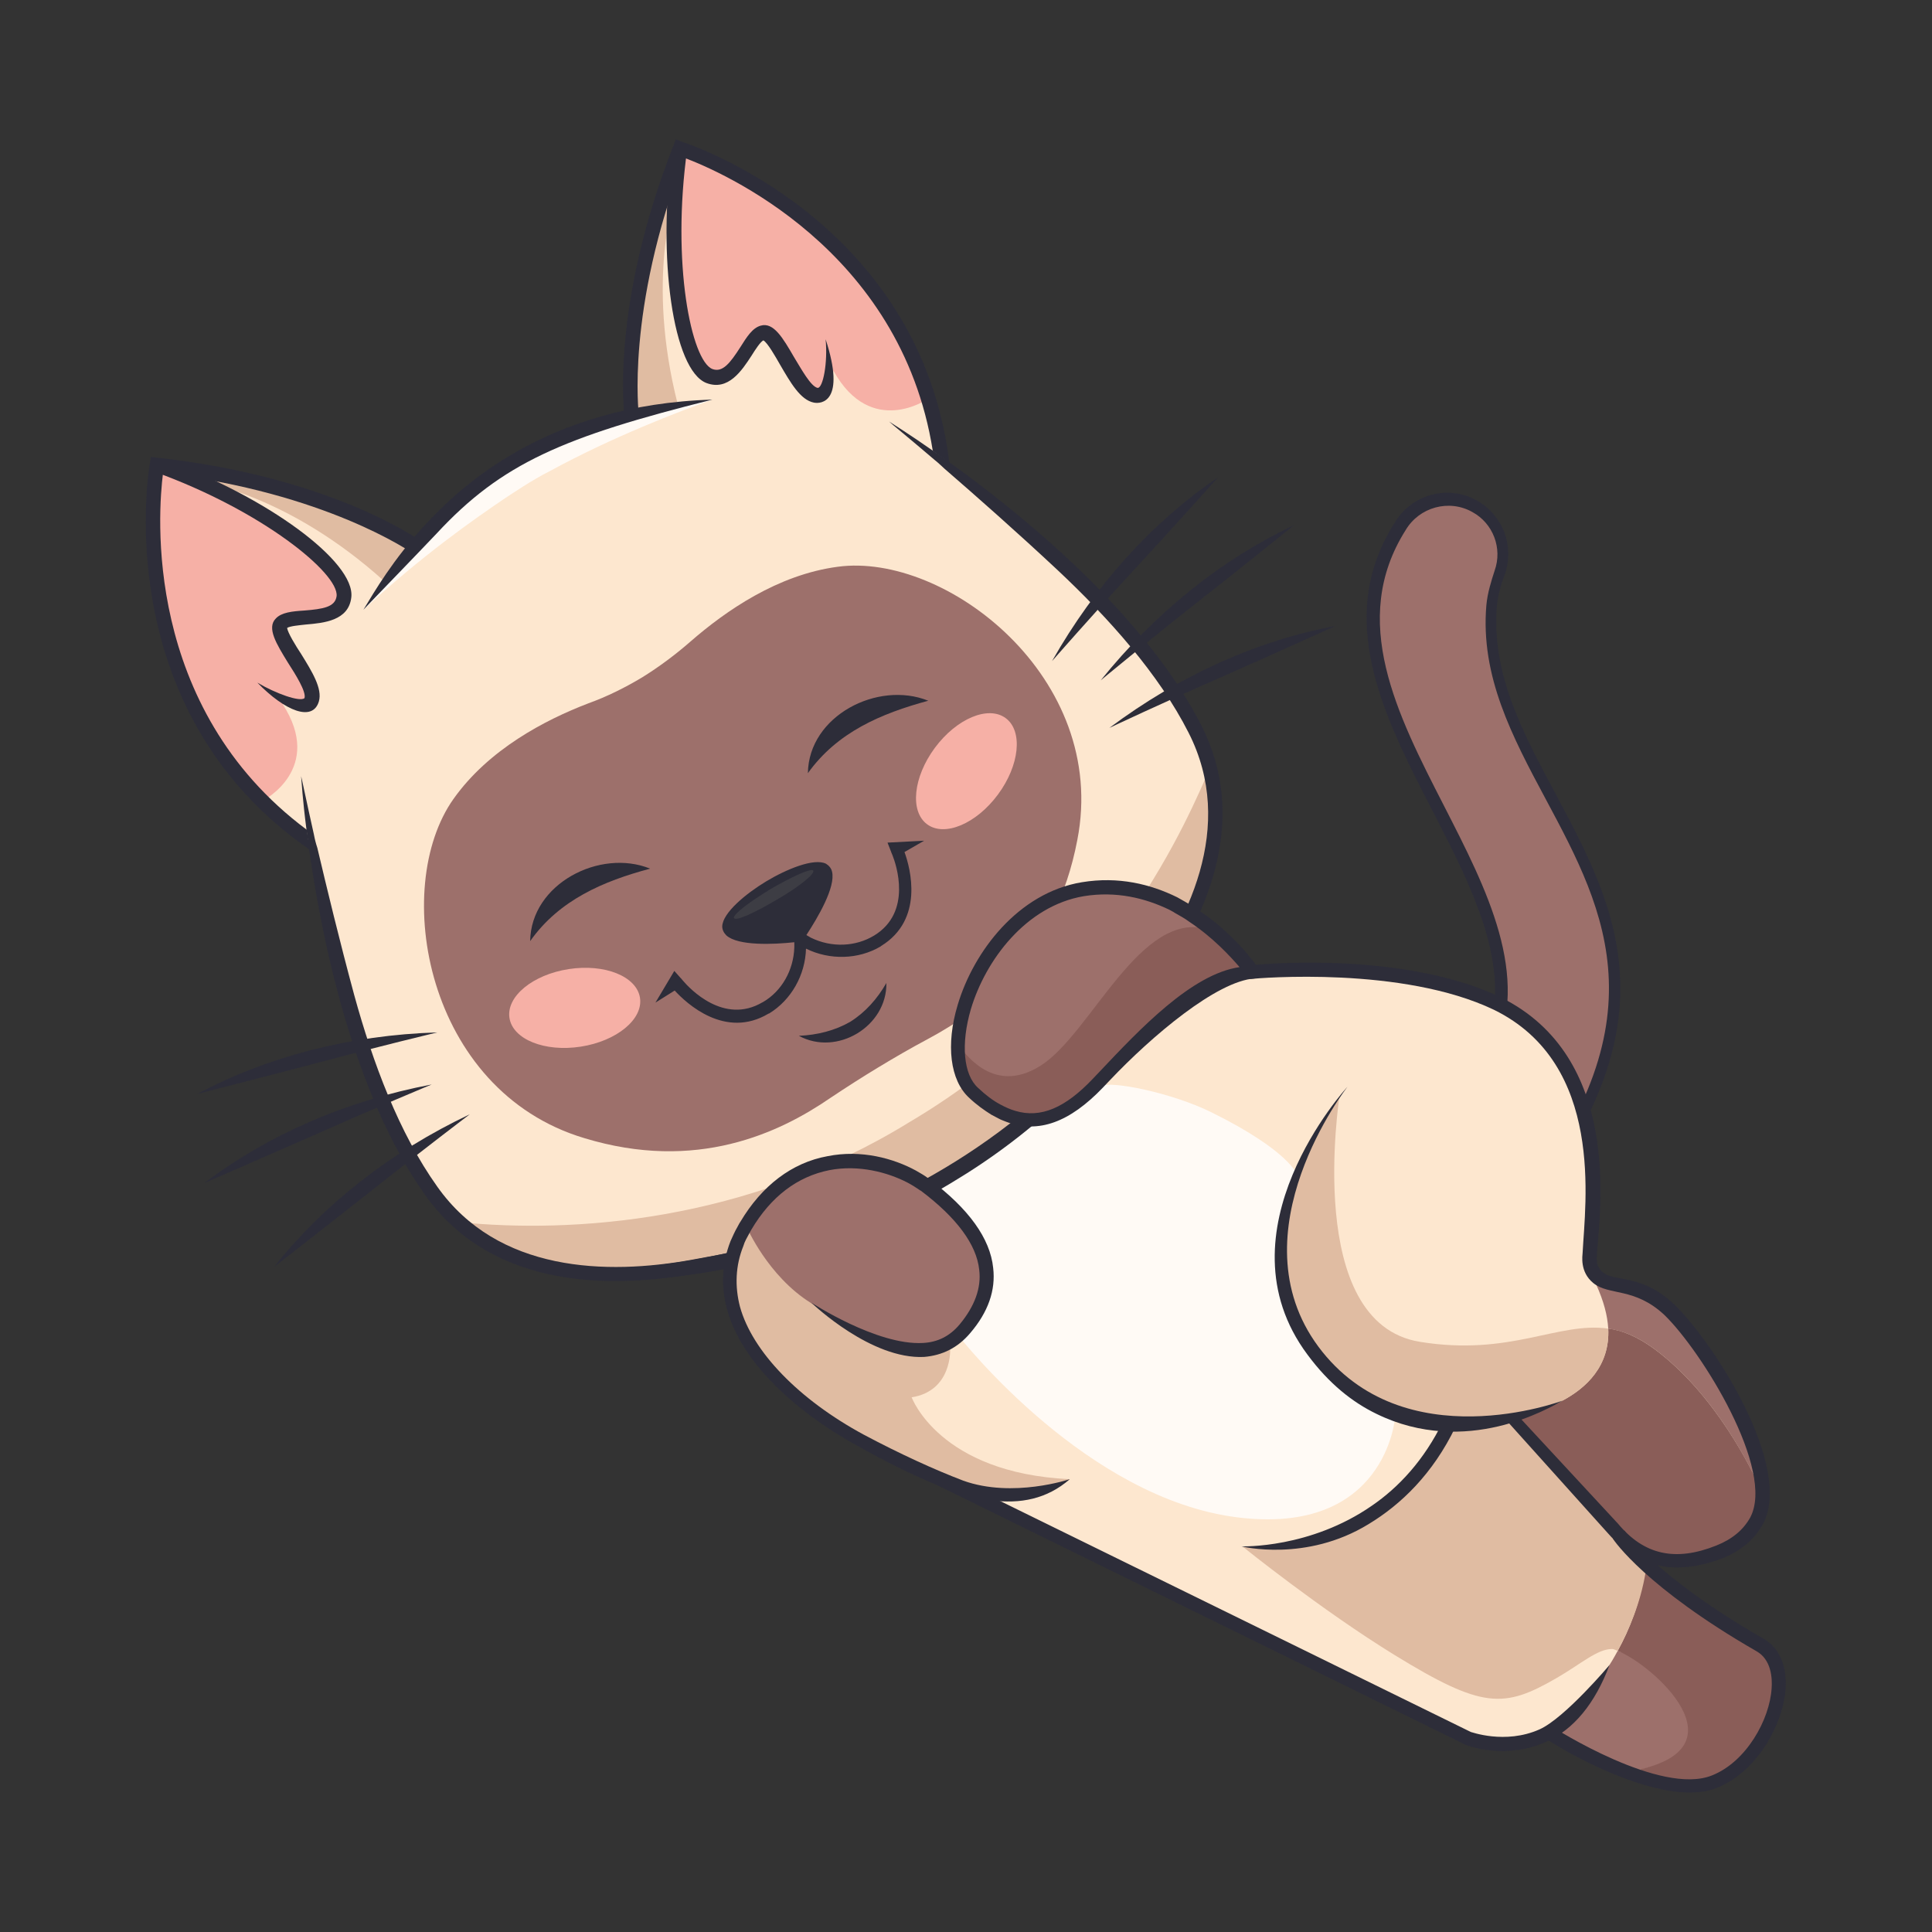 <svg xmlns="http://www.w3.org/2000/svg" xml:space="preserve" width="512" height="512"><rect width="100%" height="100%" fill="#333333" stroke="none"/><path fill="#9D706B" d="M323.2 336.2s-10.5 19.5 8 28.6l18.5-4.5s22.3-11.1 22.9-11.4c.5-.3 27.3-23.8 27.3-23.8 16.082-21.603 11.068-13.284 22.4-36.2 7.088-22.773 7.957-42.368-5.646-68.469-10.287-19.739-28.642-45.161-18.254-73.631-3.77-19.736-22.291-16.671-29.3-4.4-10.928 29.76-1.306 42.77 24.6 98.7 7.132 29.305 5.819 28.114-9.6 56.6L370.2 314 350 328c.1-.2-10.8 6.2-26.8 8.2z"/><path fill="#2D2D39" d="M325.5 366.4s8.8-1.9 27.7-9.8c14-5.9 30.4-15.9 45.1-32.9 43.7-51.3 27.3-82.1 11.4-111.8-9-16.8-17.4-32.7-15.8-51.5.3-3.3 1.3-6.4 2.2-9.2 2.1-5.9-.4-12.5-5.9-15.5-6.2-3.5-14.1-1.3-17.7 4.8-15.1 23.9-2.2 48.9 10.2 73.1 11.3 22.1 23.1 44.9 13.1 66.3-12.9 26.7-30.6 41.4-46 49.5-17 8.9-32.3 6.5-32.3 6.5 2 0 49-2.8 75.3-57.4 9.3-20-2.1-42.1-13.1-63.5-12.9-25-26.2-51-10.2-76.3 4.4-7.7 14.3-10.4 22-6 6.8 3.9 9.9 12 7.3 19.5-1 2.6-1.8 5.3-2.1 8.3-1.5 17.9 6.7 33.4 15.5 49.8 16.4 30.7 33.3 62.4-11.8 115.4-35.2 41-73.1 40.6-74.9 40.7z"/><path fill="#FDE7CF" d="M331.8 257.8s-8-11.1-16.8-15.4c-8.8-4.3-18.1-7.2-18.5-7.1-.4 0-20.5 3.3-20.5 3.3L262 253s-7.1 16.3-8.1 16.6c-1 .2-1.5 14.5-.2 15.1 1.4.6 11.9 10.5 11.9 10.5s-7.8 9.3-8.5 9.4c-.7 0-11.3 2.2-11.3 2.2l-2.8 6-15.9-5.2s-16.9 2.7-17.1 3c-.2.4-11.9 12.3-11.9 12.3l-4.5 14.2 1.9 13.4 13.2 18.3s23 15 23.5 15.3c.4.4 33.8 17.3 33.8 17.3s78.1 37.3 78.4 37.5 44.8 23.1 44.8 23.1l15.6-.7 6.8-1.8 21 9.7 19.1 4.3 14.3-11 4.6-12.5-.1-10.3s-17.2-11-17.6-11.7c-.4-.6-20-16.1-20-16.1l17 1.4 13.9-7 3.3-11.3-9.2-26.8s-12.8-18.3-13.3-18.5c-.4-.4-9.9-7.1-10.3-7.3-.4-.2-11.2-3.3-11.5-3.7-.3-.4-2.1-7.8-2.1-7.8l.5-24.9-4-19.4-9.5-12.5-11.4-8.3-16.3-6.9-40.6-2.3-7.6 1.2z"/><path fill="#FFFAF5" d="M253.4 353.2c2.2 2.9 34.9 43.9 74.4 48.9s41.9-26.4 41.9-26.4-15.6-6.5-20.3-15.2c-4.8-8.8-11.5-21.7-9.2-35.2s3.6-13.9 3.6-13.9-1.9-6.3-22.7-16.6c-10.7-5.3-26.8-8.4-29.1-7l-10.8 7.3-11.9.9-2.8-.8s-6.2 6.3-6.7 6.6l-14.3 5.7-2.1 5.3s11.9 7.7 14.2 12.5c2.3 4.9 5.7 17.4 1.8 22.4-4 5-6 5.5-6 5.5z"/><path fill="#FDE7CF" d="M255.764 126.955c-4.41-3.852-3.712-3.336-5.564-5.554v-.1c-10.912-43.649-24.463-56.379-47.2-70.4-5.997-3.748-23-12.043-23-11.8-2.696 11.797-.326 2.532-4.9 15.6-8.646 25.937-8.823 54.7-8.6 54.7-28.4 9.624-35.848 15.751-56.7 34.3-3.507-1.594-9.832-5.579-23.7-10.7-19.089-6.747-33.547-8.075-33.9-8.1-5.528-.663-1.793.18-10.8-2.3h-.1c0 .365-.832 12.001-.1 25.9.5 7.1 1.5 15.1 3.3 23.2 5.496 24.01 34.687 49.534 37.891 51.842 10.517 42.067 6.582 34.775 12.109 51.858.189.63 9.002 31.194 27.2 48.3 9.1 8.6 20.4 14.1 34.5 13.8 24.1-.6 44.8-5.2 60.7-10.3 19.7-6.4 31.8-13.5 33.6-14.6 1.8-1.1 13.8-8.5 28.6-23 11.9-11.6 25.7-27.8 37.4-48.9 6.8-12.3 7.2-24.9 3.8-37-10.188-35.925-48.049-62.346-64.536-76.746z"/><path fill="#9D706B" d="M222 150.2c-15.9 2.1-29.7 11.7-39 19.8-4 3.5-8.3 6.7-12.8 9.5-4.5 2.7-9.3 5.1-14.3 6.9-11.5 4.4-26.4 12.2-35.7 25.3-16.7 23.5-7.4 77.3 34.6 89.9 29.8 9.1 51.8-1.4 65.2-10.6 4.2-2.8 8.4-5.5 12.7-8.1s8.6-5.1 13.1-7.5c14.4-7.7 33.9-22.2 39.7-52.8 8.4-43-34.9-76.3-63.5-72.4z"/><path fill="#E0BCA2" d="m166.9 109.8 12.7-2.7c-8.5-33.3-.7-55-.7-55l.7-.4c-11.7 1.1-12.7 58.1-12.7 58.1z"/><path fill="#F6B0A6" d="m201.1 49.5-20.4-9.3-.8 6-1.6 23.9s3 19.2 3.2 19.7c.2.4 6.1 10.2 6.1 10.2l6.1-.7 5-9.8 5.1-1.8 8.5 14.3s5.6 2.3 6 2.3c.5 0 2.6-6 2.6-6 10 17.9 25 7.4 25 7.4l-6.7-17.3-12.7-18.9-25.4-20z"/><ellipse transform="rotate(-53.482 256.093 204.38)" fill="#F6B0A6" cx="256.103" cy="204.387" rx="17.501" ry="10.4"/><path fill="#2D2D39" d="M251.6 122.7c-7.9-64.9-70.1-84.9-70.8-85.1l-1.7-.7-.6 1.6c-16.7 42.5-13.1 70.7-13 72l3.8-.5c0-.2-3.5-27.7 12-68.2 9.6 3.6 57.4 24 65.9 77.7l4.4 3.2z"/><path fill="#2D2D39" d="M216.7 102.8c-1.8-.3-4.4-5.1-6.3-8.2-2.9-5-5.4-9.3-8.8-8.3-2.2.6-3.7 3-5.4 5.7-2.7 4.2-4.7 6.8-7.4 5.8-5.6-2.2-10.9-28.1-6.7-58.1l-3.9-.5c-4.1 29.2.2 58.9 9 62.3 5.8 2.2 9.4-3.3 12-7.3 1-1.6 2.3-3.6 3.1-4 1.1.6 3.2 4.3 4.4 6.4 2.8 4.8 5.4 9.4 9 10.1 1.926.385 8.526-.124 3.1-16.8.596 6.194-.682 12.9-2.1 12.9zM322.8 126.5c-17.4 11.8-32.6 28.6-44 48.7 0 0 10.5-12 22-24.5 8.2-8.8 22-24.2 22-24.2zM342.9 139.2c-19 8.9-36.7 23.1-51.2 41.1 0 0 12.3-10.2 25.6-20.7 9.5-7.4 25.6-20.4 25.6-20.4zM353.9 165.9c-20.7 3.8-41.3 13.1-59.9 27 0 0 14.4-6.8 30-13.6 11.1-4.9 29.9-13.4 29.9-13.4z"/><path fill="#FFFAF5" d="M96.3 161.6c15.655-14.501 29.529-24.136 37.3-29.4 2.095-1.356 7.287-4.944 12.2-7.4 16.429-8.961 34.163-15.785 43-18.9-26.435 4.909-59.887 9.425-92.5 55.7z"/><path fill="#E0BCA2" d="m52.9 128.2.6-.4s22.8 3.2 48.3 26.2l8.3-9.9c.1 0-50.9-25.7-57.2-15.9zM320.5 203.9c-5.116 11.511-25.25 61.37-79.2 93.3-43.587 26.961-90.19 29.621-119.4 26.7h-.1c9.1 8.6 20.5 14.2 34.7 13.9 24.5-.6 45.5-5.3 61.4-10.6h.1c19.2-6.3 31-13.3 32.8-14.3 1.8-1.1 13.5-8.3 28-22.4l.1-.1c12-11.7 26-28 37.9-49.4 6.8-12.4 7.2-25.1 3.8-37.2l-.1.1z"/><path fill="#F6B0A6" d="m46.8 178.1 10.8 20 12.2 14s16.2-8.4 5.1-25.5c0 0 6.3.9 6.5.5.1-.4.7-6.4.7-6.4l-8.6-14.2 3.9-3.7 11 .2 3.4-5.1s-5.9-9.8-6.1-10.1c-.3-.4-16-12-16-12l-22-9.8-5.6-2.1-1.3 22.4 6 31.8z"/><ellipse transform="rotate(-8.773 152.301 267.1)" fill="#F6B0A6" cx="152.307" cy="267.097" rx="17.5" ry="10.4"/><path fill="#2D2D39" d="M81.3 219.9c-43.6-32.5-39.4-84.3-38.1-94.5 43.1 5.1 65.8 21 66 21.1l2.2-3.2c-1-.7-24.3-17-69.7-22l-1.7-.2-.3 1.8c-.1.7-11.5 65.1 42.4 102.3l-.8-5.3z"/><path fill="#2D2D39" d="M68.2 180.9c7.314 7.552 14.657 10.475 16.3 5 1-3.4-1.8-7.9-4.7-12.6-1.4-2.1-3.6-5.7-3.7-6.9.8-.5 3.2-.7 5-.9 4.7-.4 11.3-1 12-7.2 1.1-9.4-22.246-26.652-49.946-36.652L40.9 125c28.6 10.3 49 27 48.3 33-.4 2.9-3.6 3.4-8.6 3.8-3.2.2-6 .5-7.5 2.1-2.5 2.5.2 6.8 3.2 11.7 2 3.1 4.9 7.7 4.4 9.4-1.12 1.12-7.697-1.218-12.5-4.1zM81.9 225c3.4 23.9 11.6 64.6 30.7 91.6 31.5 44.5 106.9 10.5 107.7 10.1 0 0-17.4 3.6-36.7 7.1-23 4.2-51.7 3.3-67.7-19.3-10.2-14.3-17.1-32.9-22-50.7-3.9-14.4-7.3-28.5-9.8-39.1-.4-1.2-.7-2.4-.9-3.5-2-8.9-3.2-14.8-3.4-15.5.1 1.1.4 6.3 1.4 14 .2 1.7.5 3.5.7 5.3zM235.2 223.3l.9 2.3s.1.2.1.3l.3.7c1 2.5 5.3 15.1-4.8 21.3-4.9 3-11.3 3.3-16.8.6-.4-.2-.8-.5-1.2-.7 3-4.6 7.8-12.7 6.8-16.8-.2-.9-.8-1.6-1.6-2.1-3.2-1.6-10.6 1.5-15.9 4.7-5.3 3.2-11.5 8.3-11.6 11.9 0 .9.4 1.7 1.1 2.4 3.1 2.8 12.5 2.4 18 1.8v1.4c-.2 6-3.3 11.5-8.2 14.4-.1 0-.1.1-.2.1-10.3 6.1-19.4-3.7-21.1-5.7l-.5-.6-.2-.2-1.6-1.8-5 8.4 5.1-3.2c3.1 3.4 13.4 13 24.9 6.1h.1c5.9-3.6 9.6-10.2 9.8-17.2 6.3 3.1 13.9 2.9 19.8-.6l.1-.1c11.4-7 7.8-20.5 6.2-24.9l5.2-3-9.7.5zM225.3 270.8c-4 2.3-8.7 3.5-13.6 3.7 10.1 5.5 23.4-2.5 23.2-14-2.4 4.2-5.6 7.8-9.6 10.3zM188.8 105.9c-44.162 1.338-66.987 23.346-76.047 33.089-8.566 9.212-13.557 17.841-16.453 22.611.8-.9 14.2-14.7 19.4-20.2 17.279-18.656 33.615-25.629 73.1-35.5z"/><path fill="#2D2D39" d="M52.3 289.9c18.5-9.9 40.5-15.6 63.6-16.3 0 0-15.5 3.7-31.9 8.1-11.7 3.1-31.7 8.2-31.7 8.2zM54.2 313.5c16.7-12.7 37.5-21.8 60.2-26.1 0 0-14.7 6.1-30.2 13-11.1 4.9-30 13.1-30 13.1zM72.7 335.7c13-16.5 30.9-30.5 51.8-40.4 0 0-12.7 9.6-26 20.2-9.5 7.5-25.8 20.2-25.8 20.2z"/><path fill="#3D3D44" d="M215.5 230.7c-.4-.5-3.3.6-7.3 2.7-1.3.7-2.6 1.4-4 2.2-1.4.9-2.7 1.7-3.9 2.5-3.7 2.5-6.1 4.6-5.8 5.2.5.9 5.5-1.4 11.4-4.9 5.9-3.4 10.2-6.9 9.6-7.7z"/><path fill="#2D2D39" d="M247.3 119.5c-6.4-4.5-10.8-7.2-11.7-7.8.5.5 5.2 4.3 12.1 10.2.9.7 1.7 1.5 2.7 2.4 8.2 7.1 19.1 16.7 30 26.9 13.4 12.6 26.7 27.4 34.6 43 12.6 24.8 0 50.5-14.4 68.9-12.1 15.5-23.4 29.2-23.4 29.2.7-.5 65.9-51.4 41.2-100-15-29.5-47.2-55.7-66.8-69.8-1.4-1-2.9-2.1-4.3-3z"/><path fill="#2D2D39" d="M252.4 313.3c-10.7 6.5-21 11.1-30.1 14.5-28.6 10.7-50.7 11.1-51.7 11.1l-.171-3.238c.2 0 22.571-1.562 50.471-11.962 25.7-9.6 62.4-30 87.4-71.9l2.8 2.3c-16.7 28.3-38.3 47-58.7 59.2z"/><g fill="#2D2D39"><path d="M214.1 204.9c.2-15.2 18.5-24.6 31.9-19.2-12.5 3.4-24.1 8.3-31.9 19.2zM140.5 249.4c.2-15.2 18.5-24.6 31.8-19.2-12.4 3.3-24.1 8.3-31.8 19.2z"/></g><path fill="#8A5D58" d="M444.8 472.7c2.9.4 6 .3 9.1-.6l-4.3 1.9-4.8-1.3z"/><path fill="#9D706B" d="M433.9 469.1s0 .5 1.6 1l-7-1.9-18.1-8.9 1.1-1.7s9.6-5.9 17.2-20.1c9.865 2.82 36 25.9 5.2 31.6zM451 412.9c1.5-.8 5.8-2.9 8.3-4.3l-3.3 3-5 1.3zM462.6 405.6c1.3-2.3 3-6 3.9-8l-.1 4.4-3.8 3.6zM448.9 355c12.9 19.9 17.9 35.9 17.9 35.9l-.1 4c-2.5-5.5-12.1-25.5-28.4-37.5-4.4-3.2-8.3-4.8-12.1-5.3-.2-3.5-1.2-7.3-3.2-11.7-.1-.1 13-5.3 25.9 14.6z"/><path fill="#8A5D58" d="M461.4 467.2c2.4-2.7 4.1-5.1 5.5-7.4l-5.4 9-4.1 1.8c1.5-.9 2.8-2 4-3.4zM466.9 459.8c.1-.2.2-.3.3-.5l-.1.1-.2.4zM438.3 357.4c16.3 12 26 32.1 28.4 37.5v2.7c-.9 2-2.9 5.7-3.9 8l-3.3 3c-2.6 1.3-6.8 3.5-8.3 4.3l-1 .4c-2.5-.1-14.4-.6-14.6-1s-32.091-34.092-34.191-36.192c-.1-.1-.409-.577-.409-.577s26.1-3.631 25.2-23.431c3.6.4 7.7 2.1 12.1 5.3z"/><path fill="#E0BCA2" d="m450.1 413.2 1-.2c-.4.2-.5.2-.5.2h-.5zM459.3 408.6l3.3-3c-.7 1.2-1.1 2-1.2 1.9-.1.2-.9.6-2.1 1.1zM466.7 397.6v-2.7c.4.9.7 1.4.7 1.4s-.4.5-.7 1.3zM376.3 355.6c24 3.9 36.6-5.4 49.9-3.5 1 19.8-25.3 23.5-25.3 23.5s-13.5 1.7-14.3 1.7-19-3.6-19.2-3.7c-.4-.2-19.8-13.9-19.8-13.9s-8.9-19.6-8.7-20.2c.2-.4 3.2-22.6 3.2-22.6s3.3-13.7 12.8-26.2c.2.1-9.6 59.9 21.4 64.9z"/><path fill="#8A5D58" d="m435.9 416.7 13.6 8.7c.9.9 1.6 1.4 1.7 1.6 1.5 1.1 17 11.5 17 11.8s3.4 7.3 3.2 8c-.1.1-.1.4-.1.7l-4.3 11.9c-.1.2-.2.3-.3.5-1.4 2.2-3.1 4.8-5.5 7.4-1.2 1.4-2.5 2.5-4 3.4l-3.6 1.6c-3 1-6.2 1-9.1.6l-9.4-2.5c-1.5-.7-2.4-1.1-2.4-1.1 30.7-5.8 5-28.3-4-31.8 3.2-5.8 5.8-12.5 7.2-20.8z"/><path fill="#E0BCA2" d="m435.4 470.2 9.4 2.5c-3.8-.5-7.2-1.7-9.4-2.5zM453.9 472.1l3.6-1.6c-1.2.8-2.5 1.2-3.6 1.6zM467.2 459.2l4.3-11.9c-.3 1.6-.8 6-4.3 11.9zM401.4 376l22.7 24.9s19.5 18.8 25.6 24.5l-13.6-8.7c-1.4 8.3-4.4 15.2-7.4 20.8-.8-.3-1-.5-1.5-.5-3.907 0-8.184 3.939-14.721 7.716-13.938 8.054-19.595 8.195-42.864-6.097-19.484-11.968-40.291-28.745-40.291-28.745 37.3 3.3 54.877-31.974 55.077-32.274-.101-.3 16.999-1.6 16.999-1.6zM251.8 357.5s.6 11.1-10.2 12.8c0 0 7.3 20.1 41.9 21.7 0 0-14.9 14.6-59.5-13.1-44.7-27.6-27-53.2-27-53.2s2.3 7.1 18.2 19.1c15.6 12.1 32.8 15.4 36.6 12.7z"/><path fill="#E0BCA2" d="M219.8 309.8s-25.6 8-11.5 29.6c14.1 21.7-10.3-3.3-10.3-3.3l-2.9-5.3c0 .1 7.5-21 24.7-21z"/><path fill="#9D706B" d="M256.9 287.7s-9.3-21.8 10.6-41.9c20-20 47-5.1 47-5.1l16.7 16.9s-26 12.8-39.4 28.5c-13.5 15.9-25.1 10.6-34.9 1.6zM197.9 325.2s5.6 13 17 20.1c0 0 29 19.8 39.2 7.5 17.384-20.76-5.372-37.899-8.3-39.2-33.439-16.719-46.353 9.416-47.9 11.6z"/><path fill="#8A5D58" d="M254.8 278.3c.1-1.1 7.6 12.6 21 4.1s26.4-41.6 44.5-36.1l9.8 9.6-31 23.1-15.9 15.3-10.689 2.753L259.4 291.4c.1-.1-5.4-1.7-4.6-13.1z"/><g><path fill="#2D2D39" d="M364.8 374.7c-6.4-3.1-12.6-8-18.3-15.7-24.4-32.7 10.3-70.7 10.6-71 0 0-30.2 38.6-7.7 68.9 22.5 30.2 64.711 14.276 64.711 14.276-3.507 1.949-25.606 15.09-49.311 3.524z"/><path fill="#2D2D39" d="M329 409.8c.3 0 18.2.6 34.6-10.8 7-4.8 13.8-12 18.8-22.3l3.3 1.5c-6 12.4-14.4 20.5-23 25.7-16.6 10.2-33.7 5.9-33.7 5.9zM443.8 345.8c-8.344-8.046-15.451-6.166-18.653-8.337-2.407-1.632-2.016-3.96-1.923-5.323.782-11.576 6.653-51.969-25.523-67.84-24.313-11.65-59.681-9.168-65.743-8.53l-.757 3.689c2.657-.295 40.489-3.439 64.7 8.141 29.454 14.404 24.166 51.377 23.512 64.344-.042.828-.803 5.091 2.803 8.058 4.171 3.433 10.952 1.061 18.885 8.498 9.8 9.5 29.5 41.1 22.7 53.7-1.8 3.2-4.7 5.7-9 7.4-10.8 4.3-19.1 2.5-26-5.8l-26.6-28.7-2.9 1.4 26.7 29.7c2.8 3.2 5.7 5.5 8.8 7.1 6.2 2.9 13.3 2.8 21.6-.3 5-2 8.6-5.1 10.8-9.1 8.099-15.2-13.001-48-23.401-58.1zM248.2 393.5l1.6-3.2 140 68.7c-.1-.1 9 3.4 18.2-.7 6.7-3 18.54-17.056 18.54-17.056-3.8 10.1-9.44 17.156-17.04 20.456-10.6 4.7-20.7.9-21.1.7l-140.2-68.9z"/><path fill="#2D2D39" d="M421.3 467.3c-6.6-3.2-11.2-6.3-11.7-6.5l1.9-3.1c.3.2 28.6 18.3 42.2 12.8 9.1-3.6 15.3-14.8 15.8-23.1.2-2.7-.1-7.6-4-9.8-29.2-16.8-37.8-29.3-38.1-29.9l3.1-2.1c0 .2 8.6 12.5 36.9 28.7 4.1 2.4 6.2 7.1 5.8 13.3-.7 9.6-7.7 22-18.2 26.2-9.2 3.7-23.6-1.6-33.7-6.5zM283.5 392c-12.1 10.6-28.5 5.2-44.4-2.6-4-1.9-8-4.1-11.8-6.2-6.8-3.7-29.2-17-34.6-36.1-1.7-6.2-1.4-12.3.9-18.2.6-1.3 1.1-2.5 1.8-3.7.3-.5.5-1 .8-1.4 5.7-9.6 13.7-15.7 23.1-17.4 9-1.8 17.5.6 23.4 3.8 1.2.7 2.3 1.3 3.2 2 .2.1.4.2.5.4 10.3 7.7 16 15.6 16.8 23.4.7 5.9-1.3 11.7-6.1 17.3-3.3 3.9-7.4 5.9-12.2 6.3-13.9.7-29.2-13.7-29.9-14.4 0 0 17.4 11.4 29.6 10.7 3.9-.2 7.1-1.8 9.7-4.9 4-4.8 5.8-9.7 5.2-14.5-.7-6.7-6-13.8-15.4-20.9 0 0-.1-.1-.2-.1-1-.7-2.1-1.4-3.4-2.1-5.2-2.7-12.9-4.8-20.7-3.3-8.5 1.7-15.5 7-20.7 15.8-.2.3-.3.6-.5.9-.6 1.1-1.3 2.3-1.6 3.4-2.1 5.2-2.3 10.7-.9 16.1 3.3 11.9 15.6 24.6 32.8 33.9 9.8 5.2 18.8 9.3 26.4 12.2 13.1 4.7 28.2-.4 28.2-.4zM333.7 256.9c-.4-.6-6.8-10.1-17.8-16.8-1.2-.8-2.5-1.5-3.9-2.3-7.1-3.5-15.6-5.6-25.3-4-16.9 2.8-28.7 18.4-32.9 32.5-3.2 10.6-2 20 3 24.6 2 1.9 4 3.3 5.9 4.5.6.3 1.3.7 1.9 1 .7.4 1.4.6 2.1.9 8.5 3.2 16.8.1 25.6-9.1l1.9-2c11-11.6 28.2-26.2 38.3-26.9l1.2-2.4zm-42.2 27-1.9 2c-7.3 7.7-13.8 10.5-20.5 8.5-1.4-.4-2.7-1-4-1.7-1.9-1-3.9-2.5-5.9-4.4-3.9-3.5-4.6-11.7-1.9-20.9 3.9-13 14.6-27.3 29.9-29.9 8.6-1.4 16.3.5 22.7 3.6.5.3 1 .5 1.4.8 1.4.8 2.7 1.5 3.9 2.4 6.2 4.1 10.8 9.1 13.3 12-12.7 1.8-26.6 16.6-37 27.6z"/></g></svg>